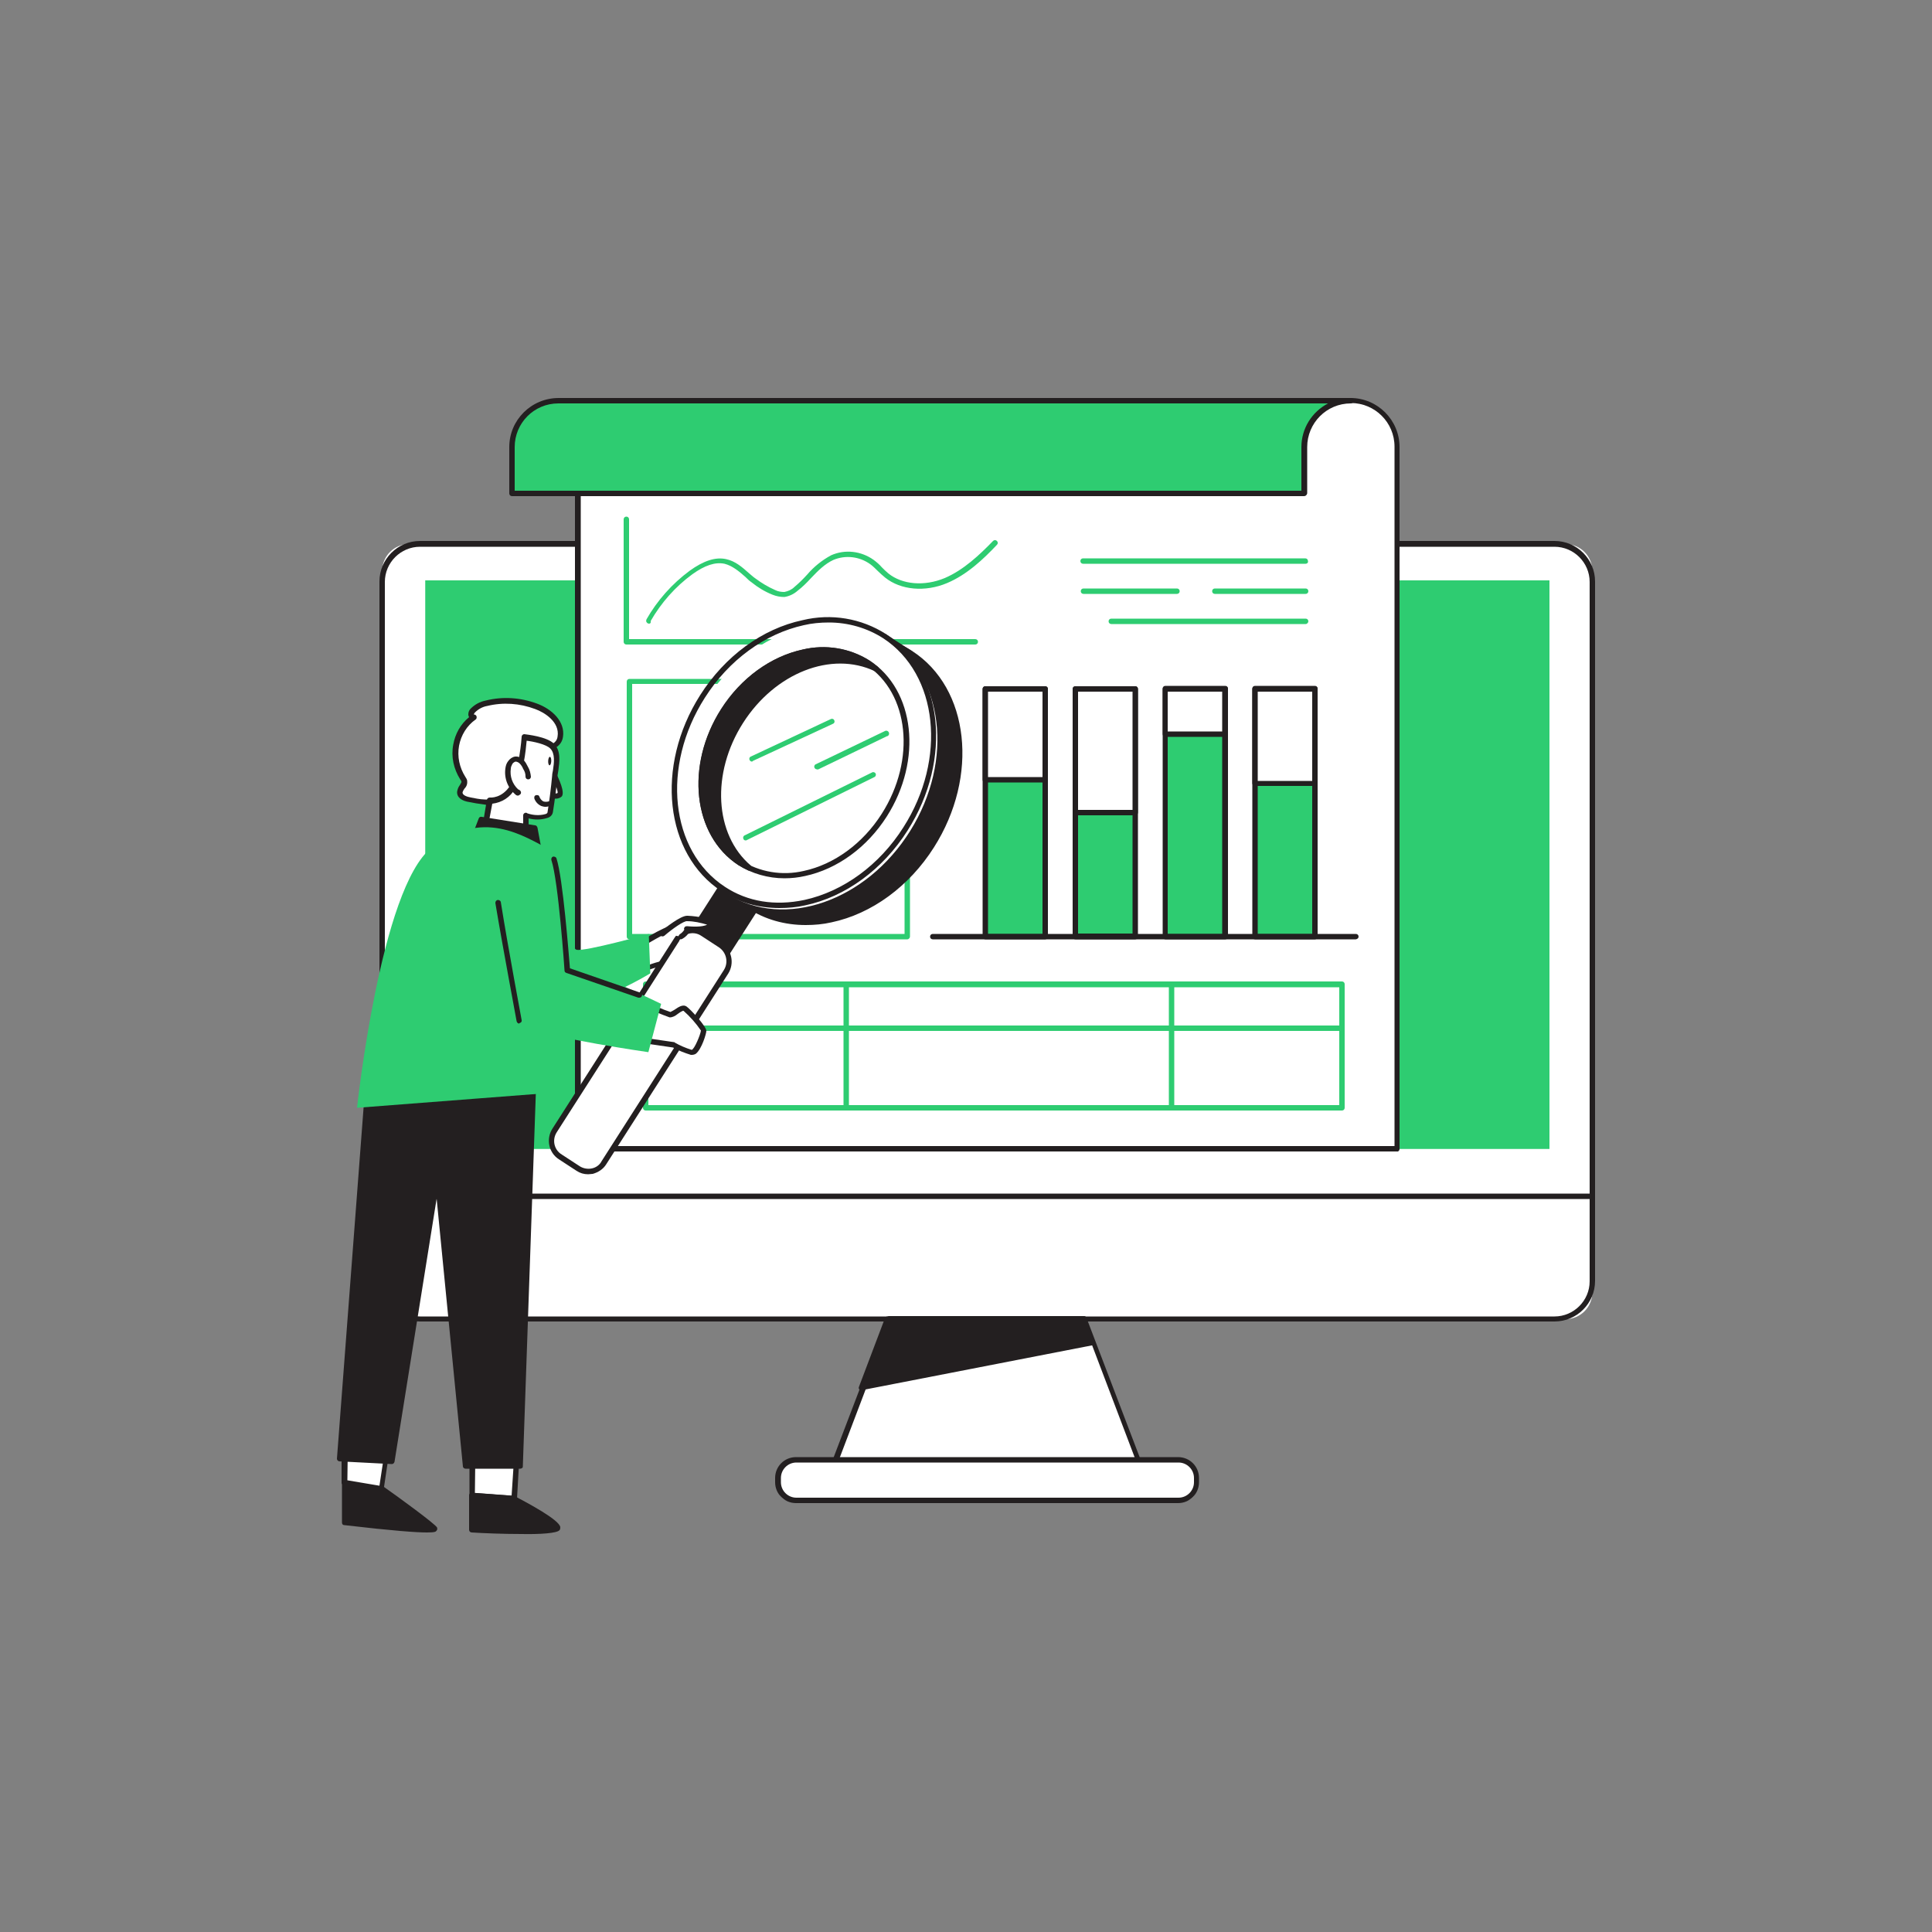 <svg transform="scale(1)" version="1.1" id="Z0Bh4b5ahf" xmlns="http://www.w3.org/2000/svg" xmlns:xlink="http://www.w3.org/1999/xlink" x="0px" y="0px" viewBox="0 0 500 500" xml:space="preserve" class="pbimage_pbimage__wrapper__image__0LEis false"><rect x="0" y="0" width="500" height="500" fill="#808080" stroke="none"/><title>Financial Statement</title><style type="text/css"> .st0{fill:#FFFFFF;} .st1{fill:#231F20;} .st2{fill:#2ECC71;} .st3{fill:#2ECC71;}
 .st3{fill:#2ECC71;}
 .st2{fill:#2ECC71;}
 .st1{fill:#231F20;}
 .st0{fill:#FFFFFF;}</style><g id="Monitor"><path class="st0" d="M105.9,140.8h299.2c3.9,0,7,3.1,7,7v186.6c0,3.9-3.1,7-7,7H105.9c-3.9,0-7-3.1-7-7V147.8
		C98.9,143.9,102,140.8,105.9,140.8z" fill="#FFFFFF"></path><path class="st1" d="M402.3,342H108.7c-5.8,0-10.5-4.7-10.5-10.5v-181c0-5.8,4.7-10.5,10.5-10.5h293.6c5.8,0,10.5,4.7,10.5,10.5
		v181C412.8,337.3,408.1,342,402.3,342z M108.7,141.5c-5,0-9.1,4.1-9.1,9.1v181c0,5,4.1,9.1,9.1,9.1h293.6c5,0,9.1-4.1,9.1-9.1v-181
		c0-5-4.1-9.1-9.1-9.1L108.7,141.5z" fill="#231F20"></path><path class="st1" d="M412.1,310.3H98.9c-0.4,0-0.7-0.3-0.7-0.7c0-0.4,0.3-0.7,0.7-0.7h313.2c0.4,0,0.7,0.3,0.7,0.7
		C412.8,310,412.5,310.3,412.1,310.3z" fill="#231F20"></path><polygon class="st0" points="295.5,380.1 215.5,380.1 230.2,341.4 280.8,341.4 	" fill="#FFFFFF"></polygon><path class="st1" d="M295.5,380.8h-80.1c-0.2,0-0.4-0.1-0.6-0.3c-0.1-0.2-0.2-0.4-0.1-0.6l14.8-38.8c0.1-0.3,0.4-0.5,0.6-0.5h50.5
		c0.3,0,0.5,0.2,0.6,0.5l14.8,38.8c0.1,0.2,0,0.5-0.1,0.6C295.9,380.7,295.7,380.8,295.5,380.8L295.5,380.8z M216.5,379.4h78
		l-14.2-37.4h-49.6L216.5,379.4L216.5,379.4z" fill="#231F20"></path><path class="st0" d="M204.7,377.9h101.5c1.9,0,3.4,1.5,3.4,3.4v3.8c0,1.9-1.5,3.4-3.4,3.4H204.7c-1.9,0-3.4-1.5-3.4-3.4v-3.8
		C201.4,379.3,202.9,377.9,204.7,377.9z" fill="#FFFFFF"></path><path class="st1" d="M304.9,389h-98.9c-3,0-5.4-2.4-5.4-5.4v-1.1c0-3,2.4-5.4,5.4-5.4h98.9c3,0,5.4,2.4,5.4,5.4v0v1.1
		C310.3,386.6,307.9,389,304.9,389L304.9,389z M206.1,378.5c-2.2,0-4,1.8-4,4v1.1c0,2.2,1.8,4,4,4h98.9c2.2,0,4-1.8,4-4v-1.1
		c0-2.2-1.8-4-4-4H206.1z" fill="#231F20"></path><polygon class="st1" points="222.9,359.1 282.5,347.5 280.2,341.4 229.7,341.4 	" fill="#231F20"></polygon><path class="st1" d="M222.9,359.8c-0.2,0-0.4-0.1-0.5-0.2c-0.2-0.2-0.2-0.5-0.1-0.7l6.7-17.7c0.1-0.3,0.4-0.5,0.6-0.5h50.5
		c0.3,0,0.5,0.2,0.6,0.5l2.3,6.1c0.1,0.4,0,0.8-0.4,0.9c0,0-0.1,0-0.1,0L222.9,359.8L222.9,359.8L222.9,359.8z M230.1,342.1
		l-6.1,16.1l57.6-11.1l-1.9-4.9L230.1,342.1z" fill="#231F20"></path></g><g id="Screen_and_Data"><rect class="st2" x="110.1" y="150.2" width="290.9" height="147.1"></rect><rect class="st3" x="110.1" y="150.2" width="290.9" height="147.1"></rect><path class="st0" d="M361.5,115.7v181.7h-212V103.7h200C356.2,103.7,361.5,109,361.5,115.7L361.5,115.7z"></path><path class="st1" d="M361.5,298h-212c-0.4,0-0.7-0.3-0.7-0.7l0,0V103.7c0-0.4,0.3-0.7,0.7-0.7h200c7,0,12.7,5.7,12.7,12.7
		c0,0,0,0,0,0v181.7C362.2,297.7,361.9,298.1,361.5,298L361.5,298L361.5,298z M150.3,296.6h210.6v-181c0-6.3-5.1-11.3-11.3-11.3
		c0,0,0,0,0,0H150.3V296.6L150.3,296.6z"></path><path class="st3" d="M252.4,166.8h-90.3c-0.4,0-0.7-0.3-0.7-0.7v-31.7c0-0.4,0.3-0.7,0.7-0.7c0.4,0,0.7,0.3,0.7,0.7v31h89.6
		c0.4,0,0.7,0.3,0.7,0.7C253.1,166.5,252.8,166.8,252.4,166.8L252.4,166.8z"></path><path class="st3" d="M234.8,243.1h-71.9c-0.4,0-0.7-0.3-0.7-0.7v-66c0-0.4,0.3-0.7,0.7-0.7h71.9c0.4,0,0.7,0.3,0.7,0.7v66
		C235.5,242.7,235.2,243.1,234.8,243.1z M163.6,241.7h70.5V177h-70.5L163.6,241.7z"></path><path class="st3" d="M347.3,287.4H167.1c-0.4,0-0.7-0.3-0.7-0.7l0,0v-32c0-0.4,0.3-0.7,0.7-0.7h180.2c0.4,0,0.7,0.3,0.7,0.7
		c0,0,0,0,0,0v32C348,287.1,347.7,287.4,347.3,287.4L347.3,287.4z M167.8,286h178.8v-30.5H167.8V286z"></path><path class="st3" d="M347.3,266.8H167.1c-0.4,0-0.7-0.3-0.7-0.7c0-0.4,0.3-0.7,0.7-0.7c0,0,0,0,0,0h180.2c0.4,0,0.7,0.3,0.7,0.7
		C348,266.4,347.7,266.8,347.3,266.8z"></path><path class="st2" d="M349.5,103.7c-6.6,0-12,5.4-12,12v12h-205v-12c0-6.6,5.4-12,12-12H349.5z"></path><path class="st1" d="M337.5,128.4h-205c-0.4,0-0.7-0.3-0.7-0.7v-12c0-7,5.7-12.7,12.8-12.7h205c0.4,0,0.7,0.3,0.7,0.7
		c0,0.4-0.3,0.7-0.7,0.7c-6.3,0-11.3,5.1-11.3,11.3v12C338.2,128.1,337.9,128.4,337.5,128.4z M133.2,127h203.6v-11.3
		c0-4.8,2.7-9.1,6.9-11.3H144.5c-6.3,0-11.3,5.1-11.3,11.3L133.2,127L133.2,127z"></path><rect class="st2" x="255" y="178.3" width="15.5" height="64.1"></rect><path class="st1" d="M270.6,243.1H255c-0.4,0-0.7-0.3-0.7-0.7v-64.1c0-0.4,0.3-0.7,0.7-0.7h15.5c0.4,0,0.7,0.3,0.7,0.7c0,0,0,0,0,0
		v64.1C271.2,242.7,270.9,243,270.6,243.1z M255.7,241.7h14.1V179h-14.1L255.7,241.7L255.7,241.7z"></path><rect class="st0" x="255" y="178.3" width="15.5" height="23.5"></rect><path class="st1" d="M270.6,202.5H255c-0.4,0-0.7-0.3-0.7-0.7v-23.5c0-0.4,0.3-0.7,0.7-0.7h15.5c0.4,0,0.7,0.3,0.7,0.7c0,0,0,0,0,0
		v23.5C271.2,202.2,270.9,202.5,270.6,202.5z M255.7,201.1h14.1V179h-14.1L255.7,201.1L255.7,201.1z"></path><rect class="st2" x="278.3" y="178.3" width="15.5" height="64.1"></rect><path class="st1" d="M293.8,243.1h-15.5c-0.4,0-0.7-0.3-0.7-0.7c0,0,0,0,0,0v-64.1c0-0.4,0.3-0.7,0.7-0.7l0,0h15.5
		c0.4,0,0.7,0.3,0.7,0.7c0,0,0,0,0,0v64.1C294.5,242.7,294.2,243.1,293.8,243.1L293.8,243.1z M279,241.6h14.1V179H279V241.6z"></path><rect class="st0" x="278.3" y="178.3" width="15.5" height="32"></rect><path class="st1" d="M293.8,211h-15.5c-0.4,0-0.7-0.3-0.7-0.7c0,0,0,0,0,0v-32c0-0.4,0.3-0.7,0.7-0.7l0,0h15.5
		c0.4,0,0.7,0.3,0.7,0.7c0,0,0,0,0,0v32C294.5,210.7,294.2,211,293.8,211L293.8,211z M279,209.6h14.1V179H279V209.6z"></path><rect class="st2" x="301.5" y="178.3" width="15.5" height="64.1"></rect><path class="st1" d="M317.1,243.1h-15.5c-0.4,0-0.7-0.3-0.7-0.7c0,0,0,0,0,0v-64.1c0-0.4,0.3-0.7,0.7-0.7l0,0h15.5
		c0.4,0,0.7,0.3,0.7,0.7c0,0,0,0,0,0v64.1C317.8,242.7,317.5,243.1,317.1,243.1L317.1,243.1z M302.2,241.7h14.1V179h-14.1V241.7z"></path><rect class="st0" x="301.5" y="178.3" width="15.5" height="11.8"></rect><path class="st1" d="M317.1,190.7h-15.5c-0.4,0-0.7-0.3-0.7-0.7c0,0,0,0,0,0v-11.8c0-0.4,0.3-0.7,0.7-0.7l0,0h15.5
		c0.4,0,0.7,0.3,0.7,0.7c0,0,0,0,0,0V190C317.8,190.4,317.5,190.7,317.1,190.7C317.1,190.7,317.1,190.7,317.1,190.7z M302.2,189.3
		h14.1V179h-14.1V189.3z"></path><rect class="st2" x="324.8" y="178.3" width="15.5" height="64.1"></rect><path class="st1" d="M340.3,243.1h-15.5c-0.4,0-0.7-0.3-0.7-0.7c0,0,0,0,0,0v-64.1c0-0.4,0.3-0.7,0.7-0.7l0,0h15.5
		c0.4,0,0.7,0.3,0.7,0.7c0,0,0,0,0,0v64.1C341,242.7,340.7,243.1,340.3,243.1L340.3,243.1z M325.5,241.7h14.1V179h-14.1V241.7z"></path><rect class="st0" x="324.8" y="178.3" width="15.5" height="24.5"></rect><path class="st1" d="M340.3,203.4h-15.5c-0.4,0-0.7-0.3-0.7-0.7c0,0,0,0,0,0v-24.5c0-0.4,0.3-0.7,0.7-0.7l0,0h15.5
		c0.4,0,0.7,0.3,0.7,0.7c0,0,0,0,0,0v24.5C341,203.1,340.7,203.4,340.3,203.4L340.3,203.4z M325.5,202.1h14.1V179h-14.1V202.1
		L325.5,202.1z"></path><path class="st3" d="M219,287.4c-0.4,0-0.7-0.3-0.7-0.7l0,0v-32c0-0.4,0.3-0.7,0.7-0.7c0.4,0,0.7,0.3,0.7,0.7v32
		C219.7,287.1,219.4,287.4,219,287.4C219,287.4,219,287.4,219,287.4z"></path><path class="st3" d="M303.2,287.4c-0.4,0-0.7-0.3-0.7-0.7v0v-32c0-0.4,0.3-0.7,0.7-0.7c0.4,0,0.7,0.3,0.7,0.7c0,0,0,0,0,0v32
		C303.9,287.1,303.6,287.4,303.2,287.4z"></path><path class="st1" d="M350.9,243.1H241.4c-0.4,0-0.7-0.3-0.7-0.7c0-0.4,0.3-0.7,0.7-0.7h109.5c0.4,0,0.7,0.3,0.7,0.7
		S351.3,243,350.9,243.1C350.9,243.1,350.9,243.1,350.9,243.1z"></path><path class="st3" d="M168,161.4c-0.1,0-0.2,0-0.4-0.1c-0.3-0.2-0.5-0.6-0.3-0.9c0,0,0,0,0-0.1c2.8-4.9,6.6-9.2,11.2-12.6
		c3.6-2.6,6.7-3.6,9.4-3c2.4,0.5,4.2,2.1,6,3.7c0.5,0.4,1,0.9,1.6,1.3c1.6,1.2,3.3,2.2,5.1,3c0.8,0.4,1.6,0.5,2.4,0.5
		c1-0.2,1.9-0.6,2.6-1.3c1.2-1,2.3-2.1,3.3-3.2c1.7-2,3.8-3.7,6.2-5c3.6-1.6,7.8-1.1,11,1.2c0.8,0.6,1.5,1.2,2.1,1.9
		c0.6,0.6,1.1,1.1,1.7,1.6c3.6,2.9,9.3,3.4,14.6,1.2c4.9-2.1,9-6,12.5-9.6c0.3-0.3,0.7-0.3,1,0c0.3,0.3,0.3,0.7,0,1c0,0,0,0,0,0
		c-3.5,3.7-7.7,7.7-12.9,9.9c-5.7,2.4-12,1.8-16-1.4c-0.6-0.5-1.3-1.1-1.9-1.7c-0.6-0.6-1.3-1.3-2-1.8c-2.8-2-6.4-2.4-9.5-1.1
		c-2.2,1-4,2.8-5.8,4.7c-1.1,1.2-2.2,2.3-3.5,3.3c-0.9,0.8-2.1,1.4-3.4,1.6c-1.1,0-2.1-0.2-3.1-0.6c-2-0.8-3.8-1.9-5.4-3.2
		c-0.6-0.4-1.1-0.9-1.6-1.4c-1.7-1.5-3.4-2.9-5.4-3.4c-2.4-0.5-5.1,0.4-8.3,2.7c-4.4,3.2-8.1,7.4-10.8,12.1
		C168.5,161.3,168.2,161.4,168,161.4L168,161.4z"></path><path class="st3" d="M337.9,145.9h-57.6c-0.4,0-0.7-0.3-0.7-0.7c0-0.4,0.3-0.7,0.7-0.7h57.5c0.4,0,0.7,0.3,0.7,0.7
		C338.6,145.6,338.3,145.9,337.9,145.9L337.9,145.9z"></path><path class="st3" d="M337.9,153.7h-23.5c-0.4,0-0.7-0.3-0.7-0.7c0-0.4,0.3-0.7,0.7-0.7h23.5c0.4,0,0.7,0.3,0.7,0.7
		C338.6,153.4,338.3,153.7,337.9,153.7z"></path><path class="st3" d="M304.6,153.7h-24.2c-0.4,0-0.7-0.3-0.7-0.7c0-0.4,0.3-0.7,0.7-0.7h24.2c0.4,0,0.7,0.3,0.7,0.7
		C305.3,153.4,305,153.7,304.6,153.7L304.6,153.7z"></path><path class="st3" d="M337.9,161.5h-50.3c-0.4,0-0.7-0.3-0.7-0.7c0-0.4,0.3-0.7,0.7-0.7h50.3c0.4,0,0.7,0.3,0.7,0.7
		C338.6,161.1,338.3,161.5,337.9,161.5z"></path></g><g id="Character_with_Magnifying_Glass"><path class="st1" d="M89.2,383.7V394c0,0,23.7,2.8,23.2,1.7s-13.6-10.4-13.6-10.4L89.2,383.7L89.2,383.7z"></path><path class="st1" d="M110.5,396.6c-2.7,0-8.5-0.4-21.4-1.9c-0.4,0-0.6-0.3-0.6-0.7v-10.3c0-0.2,0.1-0.4,0.2-0.5
		c0.2-0.1,0.4-0.2,0.6-0.2l9.6,1.6c0.1,0,0.2,0.1,0.3,0.1c4,2.8,13.3,9.6,13.9,10.6c0.1,0.3,0.1,0.6-0.1,0.8
		C112.8,396.4,112.6,396.6,110.5,396.6z M89.9,393.4c8.6,1,17.8,1.9,21,1.9c-2-1.7-7.5-5.7-12.5-9.3l-8.6-1.4L89.9,393.4z"></path><polygon class="st0" points="89.2,374.7 89.2,383.7 98.7,385.3 100.3,374.7 	"></polygon><path class="st1" d="M98.7,386h-0.1l-9.6-1.6c-0.3-0.1-0.6-0.3-0.6-0.7v-9.1c0-0.4,0.3-0.7,0.7-0.7h0h11.1c0.4,0,0.7,0.3,0.7,0.7
		c0,0,0,0.1,0,0.1l-1.6,10.7c0,0.2-0.1,0.4-0.3,0.5C99,386,98.9,386,98.7,386L98.7,386z M89.9,383.1l8.3,1.4l1.4-9.2h-9.6
		L89.9,383.1z"></path><polygon class="st0" points="122.1,377.4 122.1,387.1 132.9,387.9 133.6,377.4 	"></polygon><path class="st1" d="M133,388.6L133,388.6l-10.8-0.8c-0.4,0-0.7-0.3-0.7-0.7v-9.7c0-0.4,0.3-0.7,0.7-0.7h0h11.5
		c0.2,0,0.4,0.1,0.5,0.2c0.1,0.1,0.2,0.3,0.2,0.5l-0.6,10.5c0,0.2-0.1,0.4-0.2,0.5C133.4,388.5,133.2,388.6,133,388.6L133,388.6z
		 M122.9,386.4l9.5,0.7l0.6-9.1h-10L122.9,386.4z"></path><polygon class="st1" points="138.1,279 134.6,379.4 120.5,379.4 113.2,304.6 101.4,378.1 87.9,377.4 95.3,279.8 	"></polygon><path class="st1" d="M134.6,380.1h-14.1c-0.4,0-0.7-0.3-0.7-0.6l-6.8-69.3l-10.9,68.1c-0.1,0.4-0.4,0.6-0.7,0.6l-13.5-0.7
		c-0.2,0-0.4-0.1-0.5-0.2c-0.1-0.1-0.2-0.3-0.2-0.5l7.4-97.5c0-0.4,0.3-0.6,0.7-0.6l42.8-0.8c0.2,0,0.4,0.1,0.5,0.2
		c0.1,0.1,0.2,0.3,0.2,0.5l-3.5,100.4C135.3,379.8,135,380.1,134.6,380.1L134.6,380.1z M121.2,378.7H134l3.4-99L96,280.5l-7.3,96.2
		l12.2,0.7l11.6-72.8c0-0.4,0.4-0.7,0.8-0.6c0.3,0,0.6,0.3,0.6,0.6L121.2,378.7L121.2,378.7z"></path><path class="st0" d="M167.4,250.6c2.7-1.1,5.6-1.7,8.5-1.9c4.8-0.2,6.8-3.2,6.6-5.4s-4.7-3.9-7.8-3.4s-10.2,5.3-10.2,5.3
		L167.4,250.6z"></path><path class="st1" d="M167.4,251.3c-0.3,0-0.5-0.1-0.6-0.4l-2.9-5.3c-0.2-0.3-0.1-0.7,0.2-0.9c0.3-0.2,7.3-4.9,10.5-5.4
		c2.5-0.3,5.1,0.3,7.1,1.7c0.8,0.5,1.3,1.3,1.4,2.2c0.1,1.3-0.4,2.6-1.3,3.6c-1.5,1.6-3.7,2.6-5.9,2.5c-2.8,0.2-5.6,0.8-8.3,1.8
		C167.6,251.3,167.5,251.3,167.4,251.3L167.4,251.3z M165.4,245.6l2.3,4.2c2.6-1,5.4-1.6,8.2-1.7c1.9,0.1,3.6-0.7,4.9-2
		c0.6-0.7,1-1.6,0.9-2.6c-0.1-0.5-0.4-1-0.9-1.3c-1.8-1.2-3.9-1.7-6-1.5C172.4,241.2,167.1,244.5,165.4,245.6L165.4,245.6z"></path><path class="st2" d="M136,217.9c0,0,11,27.4,13.2,27.9s18.7-4.1,18.7-4.1l0.4,10.2c0,0-17.7,10.9-24.5,7.1s-26.4-23.5-26.4-23.5
		L136,217.9z"></path><polygon class="st1" points="177.9,243.1 186.8,248.9 198.4,230.7 189.5,225 	"></polygon><path class="st1" d="M186.8,249.6c-0.1,0-0.3,0-0.4-0.1l-8.8-5.8c-0.3-0.2-0.4-0.6-0.2-1c0,0,0,0,0,0l11.6-18.1
		c0.1-0.2,0.3-0.3,0.4-0.3c0.2,0,0.4,0,0.5,0.1l8.8,5.8c0.3,0.2,0.4,0.6,0.2,1c0,0,0,0,0,0l-11.6,18.1c-0.1,0.2-0.3,0.3-0.4,0.3
		L186.8,249.6L186.8,249.6z M178.9,242.9l7.7,5l10.8-17l-7.7-5L178.9,242.9z"></path><polyline class="st1" points="187.2,230.1 229,164.6 235.8,169.1 	"></polyline><path class="st1" d="M187.1,230.8c-0.1,0-0.3,0-0.4-0.1c-0.3-0.2-0.4-0.6-0.2-1c0,0,0,0,0,0l41.8-65.4c0.1-0.2,0.3-0.3,0.4-0.3
		c0.2,0,0.4,0,0.5,0.1l6.8,4.4c0.3,0.2,0.4,0.6,0.2,1c-0.2,0.3-0.6,0.4-1,0.2l0,0l-6.2-4l-41.4,64.9
		C187.6,230.7,187.4,230.8,187.1,230.8L187.1,230.8z"></path><ellipse class="st1" transform="matrix(0.525 -0.851 0.851 0.525 -69.703 278.641)" cx="214.8" cy="201.8" rx="38.8" ry="31.3"></ellipse><path class="st1" d="M208.5,239.4c-5.3,0-10.5-1.4-14.9-4.3c-14.8-9.6-17.3-32.4-5.6-50.8l0,0c6.4-10.1,16.1-17.2,26.5-19.4
		c7.4-1.8,15.2-0.5,21.6,3.6c14.8,9.6,17.3,32.4,5.6,50.8c-6.4,10.1-16.1,17.2-26.5,19.4C213,239.2,210.8,239.4,208.5,239.4z
		 M189.1,185.1c-11.3,17.7-9,39.6,5.2,48.9c5.9,3.9,13,5,20.6,3.4c10-2.2,19.4-9,25.6-18.8c11.3-17.7,9-39.6-5.2-48.9
		c-5.9-3.9-13-5-20.6-3.4C204.8,168.4,195.4,175.2,189.1,185.1z"></path><ellipse class="st0" transform="matrix(0.529 -0.849 0.849 0.529 -70.114 270.735)" cx="208.9" cy="198.5" rx="38.9" ry="31.4"></ellipse><path class="st1" d="M201.7,235c-5.3,0-10.5-1.4-14.9-4.3c-14.8-9.6-17.3-32.4-5.6-50.8c6.4-10.1,16.1-17.2,26.5-19.4
		c7.4-1.8,15.2-0.5,21.6,3.6c14.8,9.6,17.3,32.4,5.6,50.8c-6.4,10.1-16.1,17.2-26.5,19.4C206.2,234.8,204,235,201.7,235z
		 M214.5,161.1c-2.2,0-4.4,0.2-6.5,0.7c-10,2.2-19.4,9-25.6,18.8c-11.3,17.7-9,39.6,5.2,48.9c5.9,3.9,13,5,20.6,3.4
		c10-2.2,19.4-9,25.6-18.8c11.3-17.7,9-39.6-5.2-48.9C224.4,162.5,219.5,161.1,214.5,161.1L214.5,161.1z"></path><ellipse class="st0" transform="matrix(0.525 -0.851 0.851 0.525 -69.175 270.786)" cx="208.1" cy="197.4" rx="30.7" ry="24.8"></ellipse><path class="st1" d="M203,227.3c-4.2,0-8.4-1.2-11.9-3.4c-11.8-7.7-13.8-25.8-4.5-40.4c5.1-8,12.8-13.6,21.1-15.4
		c5.9-1.4,12.2-0.4,17.3,2.8c11.8,7.7,13.8,25.8,4.5,40.4c-5.1,8-12.8,13.6-21.1,15.4C206.6,227.1,204.9,227.3,203,227.3L203,227.3z
		 M213.1,168.8c-1.7,0-3.4,0.2-5.1,0.6c-7.9,1.7-15.3,7.1-20.2,14.8c-8.9,14-7.1,31.2,4,38.5c4.8,3,10.6,4,16.2,2.7
		c7.9-1.7,15.3-7.1,20.2-14.8c8.9-14,7.1-31.2-4-38.5C220.9,169.9,217.1,168.8,213.1,168.8L213.1,168.8z"></path><path class="st1" d="M187.3,183.9c-9.1,14.3-7.2,32,4.2,39.4c0.7,0.5,1.5,0.9,2.3,1.3c-9.6-8.2-10.7-24.5-2.1-37.8
		s23.7-19.1,35-13.7c-0.7-0.6-1.4-1.1-2.1-1.6C213.1,164,196.4,169.6,187.3,183.9L187.3,183.9z"></path><path class="st1" d="M193.8,225.3c-0.1,0-0.2,0-0.3-0.1c-0.8-0.4-1.6-0.8-2.4-1.3c-11.8-7.7-13.8-25.8-4.4-40.4
		c5.1-8,12.8-13.6,21.1-15.4c5.9-1.4,12.1-0.4,17.2,2.9c0.8,0.5,1.5,1.1,2.2,1.6c0.3,0.2,0.3,0.6,0.1,0.9c-0.2,0.3-0.6,0.4-0.9,0.2
		c-11.2-5.3-25.8,0.4-34.1,13.4s-7.4,28.9,2,36.9c0.3,0.3,0.3,0.7,0.1,1C194.2,225.2,194.1,225.3,193.8,225.3L193.8,225.3z
		 M213.2,168.8c-1.7,0-3.4,0.2-5.1,0.6c-7.9,1.7-15.2,7.1-20.2,14.8c-8.3,13-7.3,28.8,1.8,36.8c-6.3-9.1-6-23,1.5-34.6
		s19.9-17.7,30.7-15.6C219.1,169.5,216.2,168.8,213.2,168.8L213.2,168.8z"></path><path class="st0" d="M145,299.4l4.6,3c2.3,1.5,5.3,0.8,6.7-1.4c0,0,0,0,0,0l31.6-49.4c1.4-2.3,0.8-5.3-1.4-6.8l-4.6-3
		c-2.3-1.5-5.3-0.8-6.7,1.4c0,0,0,0,0,0l-31.6,49.4C142.1,294.9,142.7,297.9,145,299.4z"></path><path class="st1" d="M152.2,303.9c-1.1,0-2.1-0.3-3-0.9l-4.6-3l0,0c-2.6-1.7-3.3-5.2-1.7-7.8l31.6-49.4c1.6-2.6,5.1-3.4,7.7-1.7
		c0,0,0,0,0,0l4.6,3c2.6,1.7,3.3,5.2,1.7,7.8l-31.6,49.4c-0.8,1.3-2.1,2.1-3.5,2.5C153,303.8,152.6,303.9,152.2,303.9L152.2,303.9z
		 M145.4,298.8l4.6,3c0.9,0.6,2.1,0.8,3.1,0.6c1.1-0.2,2.1-0.9,2.6-1.9l31.6-49.4c1.3-2,0.7-4.6-1.2-5.9l-4.6-3
		c-1.9-1.3-4.5-0.7-5.7,1.2c0,0,0,0,0,0.1L144.1,293C142.8,295,143.4,297.6,145.4,298.8L145.4,298.8z"></path><path class="st3" d="M194.6,197.1c-0.3,0-0.5-0.2-0.6-0.4c-0.2-0.4,0-0.8,0.3-0.9c0,0,0,0,0,0l20.7-9.7c0.4-0.2,0.8,0,0.9,0.3
		c0.2,0.4,0,0.8-0.3,0.9l0,0l-20.7,9.6C194.8,197,194.7,197.1,194.6,197.1L194.6,197.1z"></path><path class="st3" d="M211.4,199.1c-0.3,0-0.5-0.2-0.6-0.4c-0.2-0.3,0-0.8,0.3-0.9c0,0,0,0,0,0l17.9-8.6c0.3-0.2,0.8-0.1,1,0.3
		c0.2,0.3,0.1,0.8-0.3,1c0,0-0.1,0-0.1,0l-17.8,8.6C211.7,199.1,211.6,199.2,211.4,199.1L211.4,199.1z"></path><path class="st3" d="M193,217.5c-0.3,0-0.5-0.1-0.6-0.4c-0.2-0.3,0-0.8,0.3-0.9c0,0,0,0,0,0l33-16.3c0.3-0.2,0.8,0,0.9,0.3
		c0.2,0.3,0,0.8-0.3,0.9l0,0l-33,16.3C193.2,217.5,193.1,217.5,193,217.5z"></path><path class="st0" d="M125.3,207.6c-1.1-0.1-2.3-0.4-3.6-0.6s-2.8-0.8-2.8-2c0-1.1,1.4-1.9,1.1-2.9c-0.1-0.3-0.2-0.6-0.4-0.8
		c-1.6-2.5-2.2-5.5-1.7-8.5c0.5-2.9,2.2-5.5,4.6-7.3c-0.3,0.1-0.7-0.3-0.7-0.6c0-0.4,0.2-0.7,0.4-1c1-1,2.2-1.6,3.6-1.9
		c4.3-1,8.7-0.8,12.9,0.8c3.2,1.1,6.9,4,6.2,7.9c-0.2,1.4-1.4,2.6-2.8,2.7c-0.9,4.1-3.3,6.9-6.2,9.7c-1.9,2-4.4,3.4-7,4.2
		C127.8,207.6,126.6,207.7,125.3,207.6L125.3,207.6z"></path><path class="st1" d="M126.5,208.3c-0.4,0-0.8,0-1.2-0.1l0,0c-0.7-0.1-1.4-0.2-2.1-0.3c-0.5-0.1-1-0.2-1.6-0.3
		c-2.2-0.3-3.4-1.3-3.3-2.7c0.1-0.6,0.3-1.2,0.7-1.7c0.3-0.5,0.5-0.8,0.4-1c-0.1-0.2-0.1-0.3-0.3-0.5c-1.7-2.7-2.4-5.9-1.8-9
		c0.5-2.8,1.9-5.3,4.1-7.1c-0.1-0.2-0.2-0.4-0.2-0.7c0-0.6,0.2-1.1,0.6-1.5c1.1-1.1,2.4-1.8,3.9-2.1c4.4-1.1,9-0.8,13.3,0.8
		c3.8,1.4,7.3,4.6,6.7,8.6c-0.2,1.6-1.4,2.8-2.9,3.2c-1.1,4.2-3.7,7-6.3,9.6c-2,2-4.5,3.5-7.3,4.4
		C128.3,208.3,127.4,208.4,126.5,208.3L126.5,208.3z M125.4,206.9c1.1,0.1,2.3,0,3.4-0.3c2.5-0.8,4.8-2.1,6.7-4
		c3.1-3.1,5.1-5.6,6-9.4c0.1-0.3,0.4-0.5,0.7-0.5c1.1-0.1,2-1,2.1-2.1c0.6-3.7-3.3-6.2-5.8-7.1c-4-1.5-8.3-1.8-12.4-0.8
		c-1.2,0.2-2.3,0.8-3.2,1.7c-0.1,0.1-0.2,0.3-0.3,0.5c0.3,0,0.5,0.1,0.7,0.4c0.1,0.3,0.1,0.7-0.2,0.9c-2.3,1.6-3.8,4.1-4.3,6.8
		c-0.5,2.8,0.1,5.6,1.6,8c0.2,0.3,0.4,0.6,0.5,1c0.1,0.8-0.1,1.5-0.7,2.1c-0.2,0.3-0.4,0.6-0.5,1c0,0.7,1.1,1.1,2.2,1.3
		c0.6,0.1,1.1,0.2,1.6,0.3C124.1,206.8,124.8,206.9,125.4,206.9L125.4,206.9L125.4,206.9z"></path><path class="st0" d="M142.9,199.5c0,0,2.7,5.1,1.9,6s-2.8,0-2.8,0"></path><path class="st1" d="M143.8,206.7c-0.7,0-1.4-0.2-2-0.4c-0.4-0.1-0.5-0.5-0.4-0.9c0,0,0,0,0,0c0.1-0.4,0.6-0.5,0.9-0.4
		c0.7,0.3,1.8,0.5,2,0.2s-0.8-3-2-5.3c-0.1-0.4,0-0.8,0.4-0.9c0.3-0.1,0.7,0,0.8,0.3c1.3,2.5,2.7,5.7,1.9,6.8
		C145,206.5,144.4,206.7,143.8,206.7L143.8,206.7z"></path><path class="st0" d="M142.9,193.1c1.8,1.9,0.9,5.3,0.7,7.5c-0.3,3.2-0.7,6.3-1.2,9.5c-0.3,2-5.5,1.5-6.3,0.8l0.1,8.1l-10.5-5.3
		l1.1-6.5c0,0,3.5,0.4,5.9-3.5s3-12.9,3-12.9S141.1,191.3,142.9,193.1L142.9,193.1z"></path><path class="st1" d="M136.1,219.7c-0.1,0-0.2,0-0.3-0.1l-10.5-5.3c-0.3-0.1-0.4-0.4-0.4-0.7l1.1-6.6c0.1-0.4,0.4-0.6,0.8-0.6
		c0.1,0,3.1,0.3,5.3-3.2c2.3-3.7,2.9-12.4,2.9-12.5c0-0.2,0.1-0.4,0.2-0.5c0.1-0.1,0.3-0.2,0.5-0.2c0.6,0.1,5.8,0.6,7.7,2.5l0,0
		c1.8,1.8,1.4,4.6,1.1,6.9c-0.1,0.4-0.1,0.8-0.2,1.2c-0.3,3.2-0.7,6.4-1.2,9.5c-0.1,0.8-0.7,1.4-1.5,1.6c-1.6,0.5-3.2,0.5-4.8,0.1v7
		c0,0.2-0.1,0.5-0.3,0.6C136.3,219.6,136.2,219.7,136.1,219.7L136.1,219.7z M126.4,213.3l9,4.6V211c0-0.3,0.2-0.5,0.4-0.6
		c0.2-0.1,0.5-0.1,0.7,0.1c1.5,0.5,3.1,0.6,4.6,0.2c0.4-0.1,0.6-0.3,0.6-0.5c0.5-3.1,0.9-6.3,1.2-9.5c0-0.4,0.1-0.8,0.2-1.3
		c0.3-2,0.6-4.4-0.7-5.7l0,0c-1.1-1.1-4.4-1.8-6.1-2c-0.2,2.3-0.9,9.1-3,12.4c-1.2,2.2-3.4,3.6-5.9,3.9L126.4,213.3L126.4,213.3z"></path><path class="st0" d="M142.5,207.8c-1.2,0.7-2.8,0.2-3.5-1c-0.1-0.1-0.1-0.2-0.2-0.4"></path><path class="st1" d="M141.2,208.8c-0.4,0-0.8-0.1-1.1-0.2c-0.9-0.4-1.5-1.1-1.8-1.9c-0.1-0.4,0-0.8,0.4-0.9s0.8,0,0.9,0.4
		c0.2,0.5,0.5,0.9,1,1.2c0.6,0.2,1.2,0.1,1.7-0.1c0.4-0.2,0.8,0,0.9,0.3c0.2,0.3,0,0.8-0.3,0.9C142.3,208.6,141.7,208.8,141.2,208.8
		L141.2,208.8z"></path><path class="st0" d="M136.7,200.9c0-0.8-0.2-1.6-0.7-2.3c-0.3-0.6-0.6-1.1-1-1.6c-0.4-0.5-1-0.7-1.6-0.7c-0.5,0.1-1,0.4-1.3,0.9
		c-0.3,0.5-0.5,1-0.5,1.5c-0.3,2.4,0.6,4.8,2.6,6.4l-0.2-0.2"></path><path class="st1" d="M134,205.9c-0.2,0-0.3-0.1-0.4-0.1c-2.1-1.7-3.2-4.3-2.8-7c0.1-0.7,0.3-1.3,0.7-1.8c0.4-0.6,1.1-1.1,1.8-1.2
		c0.8-0.1,1.7,0.3,2.2,0.9c0.5,0.5,0.8,1.1,1.1,1.7c0.5,0.8,0.7,1.7,0.8,2.6c0,0.4-0.3,0.7-0.7,0.7c-0.4,0-0.7-0.3-0.7-0.7
		c0,0,0-0.1,0-0.1c0-0.7-0.2-1.3-0.6-1.9c-0.2-0.5-0.5-1-0.9-1.4c-0.3-0.3-0.7-0.5-1.1-0.5c-0.3,0.1-0.6,0.3-0.8,0.6
		c-0.2,0.4-0.4,0.8-0.4,1.2c-0.3,2,0.4,4,1.9,5.4c0.1,0,0.3,0.1,0.4,0.2l0.2,0.2c0.2,0.3,0.2,0.7-0.1,0.9
		C134.4,205.8,134.2,205.9,134,205.9L134,205.9z"></path><ellipse class="st1" transform="matrix(3.995742e-02 -0.999 0.999 3.995742e-02 -60.224 331.247)" cx="142.3" cy="197" rx="1.1" ry="0.4"></ellipse><path class="st1" d="M123.2,215.4l1.3-3.4l13.8,2.2l1,5.4C133.6,219.9,128,218.5,123.2,215.4L123.2,215.4z"></path><path class="st1" d="M137.8,220.4c-5.3-0.1-10.4-1.6-14.9-4.4c-0.3-0.2-0.4-0.5-0.3-0.8l1.3-3.4c0.1-0.3,0.4-0.5,0.8-0.4l13.8,2.2
		c0.3,0,0.5,0.3,0.6,0.6l1,5.4c0,0.2,0,0.4-0.1,0.6c-0.1,0.2-0.3,0.3-0.5,0.3C138.9,220.3,138.3,220.3,137.8,220.4L137.8,220.4z
		 M124.1,215.1c4.4,2.6,9.3,3.9,14.4,3.9l-0.8-4.1l-12.7-2.1L124.1,215.1z"></path><path class="st0" d="M167.1,259.8c2,1,4.1,1.9,6.3,2.7c1,0.1,2.8-2.2,3.9-1.6s4.8,5,4.8,5.7s-1.7,5.9-3.2,5.7
		c-1.6-0.5-3.1-1.1-4.6-1.9l-9.6-1.4"></path><path class="st1" d="M179,273c-0.1,0-0.2,0-0.2,0c-1.6-0.5-3.2-1.1-4.6-1.9l-9.5-1.4c-0.4,0-0.7-0.4-0.7-0.7s0.4-0.7,0.7-0.7
		c0,0,0.1,0,0.1,0l9.6,1.4c0.1,0,0.2,0,0.2,0.1c1.4,0.8,2.8,1.4,4.4,1.9c0.7-0.1,2.3-4,2.4-5c-1.3-1.9-2.8-3.6-4.5-5.1
		c-0.2-0.1-1.1,0.5-1.5,0.8c-0.6,0.5-1.3,0.9-2.1,0.9c-2.2-0.8-4.4-1.7-6.5-2.7c-0.4-0.1-0.5-0.5-0.4-0.9s0.5-0.5,0.9-0.4
		c0,0,0.1,0,0.1,0c2,1,4,1.9,6.1,2.6c0.4-0.2,0.8-0.4,1.1-0.6c0.9-0.6,2.1-1.5,3.1-0.8s5.1,5.1,5.1,6.3c0,0.7-1.2,4.7-2.7,5.9
		C179.8,272.9,179.4,273,179,273z"></path><path class="st2" d="M143.6,221.7c0,0,3.8,28.6,5.8,28.6s21.7,9.5,21.7,9.5l-3.3,12.5c0,0-25.1-3.6-30.6-6.3
		c-2.9-1.4-7.9-32.2-7.9-32.2L143.6,221.7L143.6,221.7z"></path><path class="st2" d="M142.8,220.2c-7.6-4.1-17.9-11-31.1-0.8s-19.3,67.3-19.3,67.3l49.2-3.8C141.7,282.9,149.9,224,142.8,220.2
		L142.8,220.2z"></path><path class="st1" d="M134.4,264.9c-0.3,0-0.6-0.2-0.7-0.6c0-0.2-3.4-18-5.5-30.6c0-0.4,0.2-0.7,0.6-0.8c0.4,0,0.7,0.2,0.8,0.5
		c2,12.6,5.4,30.4,5.4,30.6c0.1,0.4-0.2,0.7-0.6,0.8c0,0,0,0,0,0L134.4,264.9L134.4,264.9z"></path><path class="st1" d="M165.4,258.2c-0.1,0-0.2,0-0.2,0l-18.6-6.4c-0.3-0.1-0.5-0.3-0.5-0.6c0-0.2-1.6-23.3-3.4-28.6
		c-0.1-0.4,0.1-0.8,0.4-0.9s0.8,0.1,0.9,0.4c1.7,5.1,3.2,25.1,3.5,28.5l18.2,6.3c0.4,0.1,0.6,0.5,0.4,0.9
		C166,258.1,165.7,258.2,165.4,258.2L165.4,258.2z"></path><path class="st0" d="M171.5,241.6c0,0,4.8-4,6.4-3.9s7.5,0.8,5.8,2.1s-5.9,0.7-5.9,0.7s0.5,0.5-1.5,1.9"></path><path class="st1" d="M176.3,243.1c-0.4,0-0.7-0.3-0.7-0.7c0-0.2,0.1-0.4,0.3-0.6c0.5-0.3,0.9-0.7,1.2-1.2c-0.1-0.2-0.1-0.4,0-0.5
		c0.1-0.3,0.4-0.4,0.7-0.4c1.1,0.1,3.9,0.3,5.2-0.4c-1.7-0.5-3.4-0.9-5.2-0.9c-0.8-0.1-3.7,1.9-5.9,3.8c-0.3,0.2-0.7,0.2-1-0.1
		c-0.2-0.3-0.2-0.7,0.1-1l0,0c1.2-1,5.1-4.1,6.8-4.1h0.2c0.2,0,6.2,0.3,6.7,2c0.1,0.5-0.1,1-0.5,1.3c-1.5,1.1-4.4,1-5.8,0.9
		c-0.4,0.7-1,1.3-1.7,1.7C176.6,243,176.4,243,176.3,243.1L176.3,243.1z M177.3,240.9L177.3,240.9z"></path><path class="st1" d="M122.1,387.1v8.9c0,0,22.6,1.1,22.3-0.6s-11.4-7.5-11.4-7.5L122.1,387.1z"></path><path class="st1" d="M134.9,397c-4.6,0-9.7-0.2-12.8-0.4c-0.4,0-0.7-0.3-0.7-0.7v-8.9c0-0.2,0.1-0.4,0.2-0.5
		c0.1-0.1,0.3-0.2,0.5-0.2l10.8,0.8c0.1,0,0.2,0,0.3,0.1c3.4,1.8,11.5,6.1,11.8,8c0,0.3,0,0.6-0.2,0.8
		C144.2,396.8,139.8,397.1,134.9,397L134.9,397z M122.8,395.3c9,0.4,18.6,0.5,20.7-0.1c-1.1-1.2-6.2-4.2-10.8-6.6l-9.9-0.7V395.3
		L122.8,395.3z"></path></g></svg>
